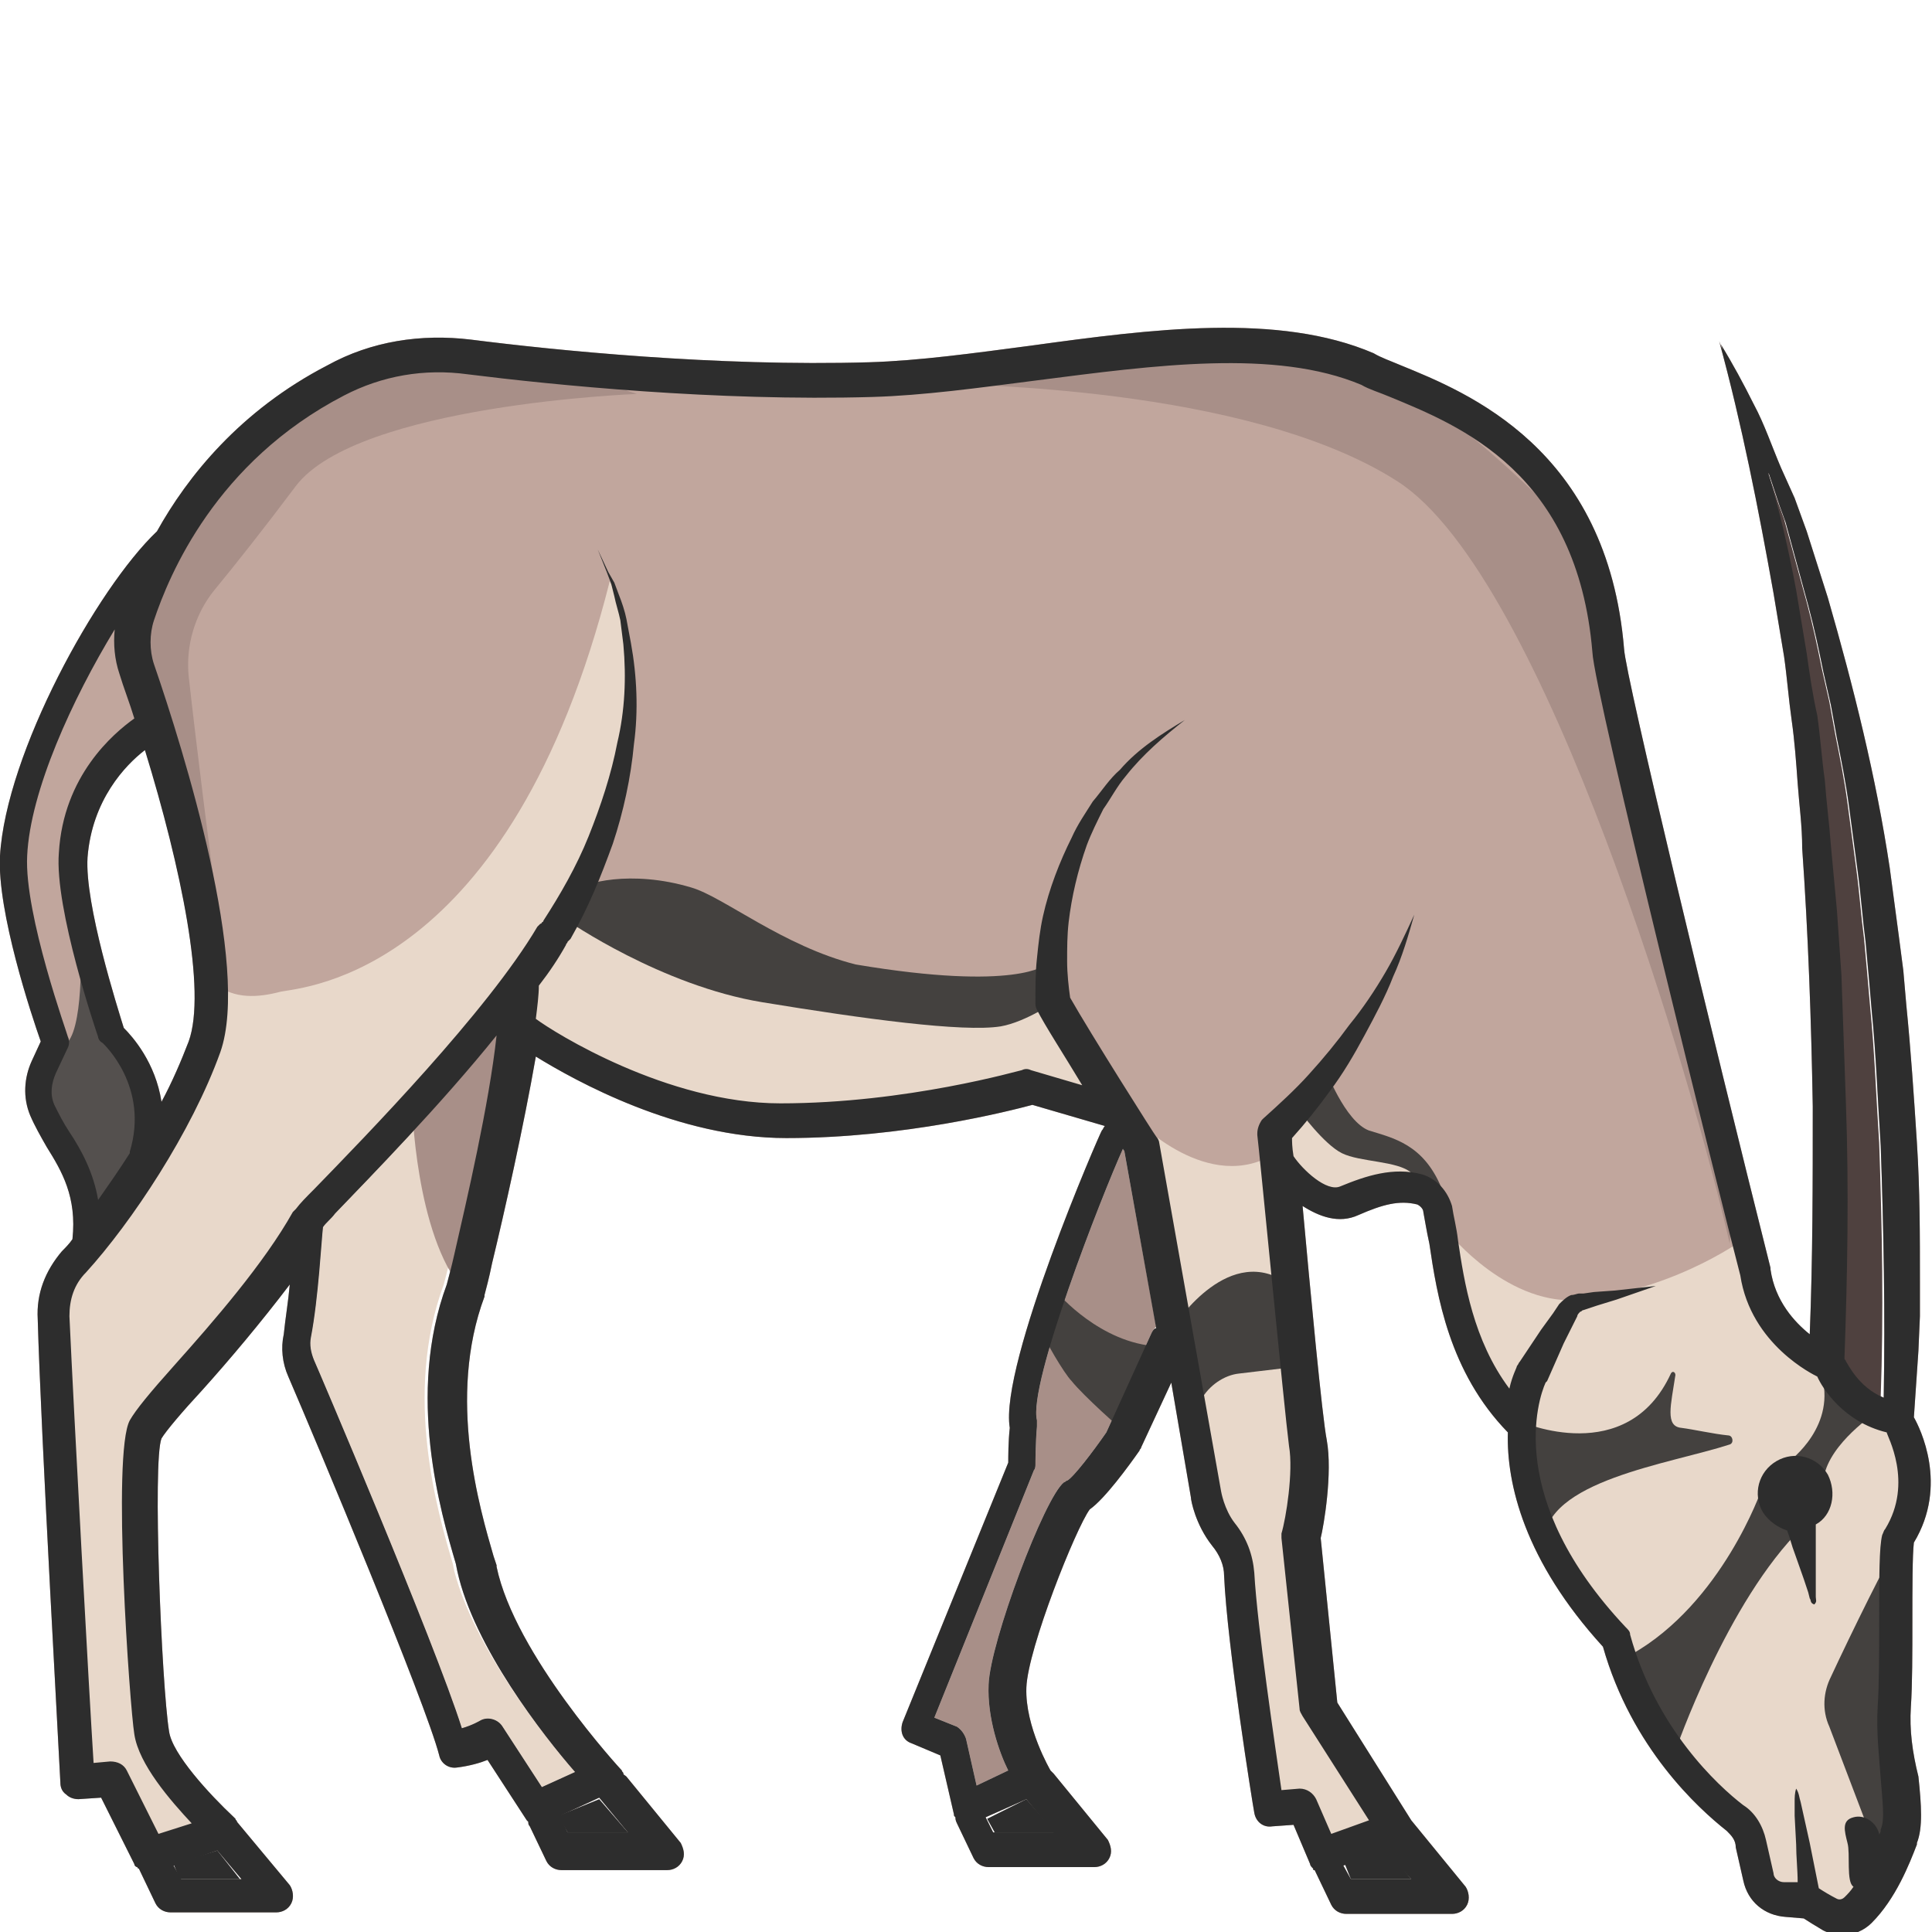 <?xml version="1.0" encoding="utf-8"?>
<!-- Generator: Adobe Illustrator 24.1.2, SVG Export Plug-In . SVG Version: 6.00 Build 0)  -->
<svg version="1.1" id="Layer_1" xmlns="http://www.w3.org/2000/svg" xmlns:xlink="http://www.w3.org/1999/xlink" x="0px" y="0px"
	 viewBox="0 0 128 128" style="enable-background:new 0 0 128 128;" xml:space="preserve">
<style type="text/css">
	.st0{fill:#C1A69D;}
	.st1{fill:#E8D8CA;}
	.st2{fill:#2D2D2D;}
	.st3{fill:#4F413F;}
	.st4{fill:#A88F88;}
	.st5{fill:#54504E;}
	.st6{fill:#44413F;}
</style>
<g>
	<path class="st0" d="M126.6,113.1c0.1-1.5,0.1-3.6,0.1-5.7c0-2.1,0-4.4,0.1-5.2c2.3-3.8,0.4-7.6,0-8.3c0.1-1.5,0.2-2.9,0.3-4.4
		l0.1-2.3l0-2.3c0-3.1,0-6.1-0.2-9.2c-0.2-3.1-0.4-6.1-0.7-9.1l-0.2-2.3l-0.3-2.3c-0.2-1.5-0.4-3-0.6-4.5c-0.9-6-2.4-12-4.1-17.9
		l-1.4-4.4l-0.4-1.1l-0.4-1.1L118,31c-0.6-1.4-1.1-2.9-1.8-4.2c-0.7-1.4-1.4-2.7-2.2-4c0.1,0.2,0.1,0.4,0.2,0.6
		c-0.1-0.3-0.2-0.5-0.3-0.8c1.5,5.5,2.6,11.1,3.6,16.7l0.7,4.2c0.2,1.4,0.3,2.8,0.5,4.2c0.2,1.4,0.3,2.8,0.4,4.2
		c0.1,1.4,0.3,2.8,0.3,4.3c0.4,5.7,0.6,11.4,0.7,17.1c0,5,0,10.1-0.2,15.1c-1-0.8-2.3-2.2-2.6-4.3c0,0,0-0.1,0-0.1
		c-3.9-15.5-9.6-39.2-9.7-41c-1.1-13.3-10.4-17-14.8-18.8c-0.7-0.3-1.3-0.5-1.8-0.8c-6.3-2.7-14.7-1.6-22.7-0.5
		c-3.8,0.5-7.4,1-10.7,1.1c-10.1,0.3-20.9-0.8-26.4-1.5c-3.3-0.4-6.6,0.1-9.5,1.7c-5.8,3-9.3,7.4-11.3,11C6.4,39,0.4,49.9,0,56.7
		C-0.2,60.4,2.1,67.3,2.7,69l-0.6,1.3c-0.5,1.1-0.6,2.4-0.1,3.6c0.3,0.7,0.7,1.4,1.1,2.1c1,1.6,2,3.3,1.7,6.1
		c-0.2,0.3-0.5,0.6-0.7,0.8c-1.1,1.3-1.7,2.8-1.6,4.5C2.7,94.8,4,117.8,4,118.1c0,0.3,0.1,0.6,0.4,0.8c0.2,0.2,0.5,0.3,0.8,0.3
		l1.5-0.1l2.2,4.4c0,0.1,0.1,0.2,0.2,0.2c0,0,0,0.1,0.1,0.1l1.1,2.3c0.2,0.4,0.6,0.6,1,0.6h7c0.4,0,0.8-0.2,1-0.6
		c0.2-0.4,0.1-0.9-0.1-1.2l-3.5-4.2c0-0.1-0.1-0.1-0.1-0.2l0,0c0,0,0,0,0,0c0,0,0,0,0,0c0,0,0,0,0,0c0,0-0.1-0.1-0.1-0.1
		c-1.6-1.5-4.1-4.2-4.3-5.7c-0.5-3.1-1.1-17.9-0.5-19.4c0.3-0.5,1.4-1.8,2.7-3.2c1.8-2,3.9-4.5,5.8-7c-0.1,1.1-0.3,2.3-0.4,3.3
		c-0.2,0.9-0.1,1.9,0.3,2.8c1.9,4.4,9.1,21.6,10,25.1c0.1,0.5,0.6,0.9,1.2,0.8c0.8-0.1,1.5-0.3,2-0.5l2.6,4c0,0,0.1,0.1,0.1,0.1
		c0,0.1,0,0.2,0.1,0.3l1.1,2.3c0.2,0.4,0.6,0.6,1,0.6h7c0.4,0,0.8-0.2,1-0.6c0.2-0.4,0.1-0.8-0.1-1.2l-3.6-4.4
		c-0.1-0.1-0.2-0.1-0.2-0.2c0-0.1-0.1-0.1-0.1-0.2c-0.1-0.1-7.1-7.7-8.3-13.5c0,0,0-0.1,0-0.1l-0.2-0.6c-0.9-3.1-3.1-10.5-0.6-17.2
		c0,0,0-0.1,0-0.1c0.1-0.4,0.3-1.1,0.5-2.1c0.8-3.3,2.1-9.1,2.9-13.7c2.6,1.6,9.4,5.4,16.6,5.4c7.8,0,14.8-1.8,16.3-2.2l4.8,1.4
		c-0.1,0.1-0.1,0.2-0.2,0.3c-0.1,0.1-6.8,15.5-6.1,19.7c-0.1,0.9-0.1,1.9-0.1,2.3l-7,17.2c-0.2,0.6,0,1.2,0.6,1.4l1.9,0.8l0.9,3.9
		c0,0.1,0,0.1,0.1,0.2c0,0.1,0,0.2,0.1,0.4l1.1,2.3c0.2,0.4,0.6,0.6,1,0.6h7c0.4,0,0.8-0.2,1-0.6c0.2-0.4,0.1-0.8-0.1-1.2l-3.6-4.4
		c-0.1-0.1-0.1-0.1-0.2-0.2c0,0,0,0,0,0c0,0-1.7-2.9-1.6-5.5c0.1-2.6,3.3-10.6,4.2-11.8c1-0.7,2.6-2.9,3.3-3.9
		c0-0.1,0.1-0.1,0.1-0.2l2-4.3l1.3,7.6c0,0.2,0.3,1.8,1.4,3.2c0.5,0.6,0.8,1.3,0.8,2c0.2,4.6,1.9,15.2,2,15.7c0.1,0.6,0.6,1,1.2,0.9
		l1.4-0.1l1.1,2.6c0,0.1,0.1,0.2,0.2,0.3c0,0.1,0,0.1,0.1,0.1l1.1,2.3c0.2,0.4,0.6,0.6,1,0.6h7c0.4,0,0.8-0.2,1-0.6
		c0.2-0.4,0.1-0.9-0.1-1.2l-3.6-4.4l-4.9-7.8l-1.1-10.9c0.2-0.8,0.8-4.3,0.4-6.5c-0.3-1.5-1.1-10-1.6-15.5c1.1,0.7,2.4,1.2,3.7,0.6
		c1.6-0.7,2.7-1,3.9-0.7c0.2,0.1,0.4,0.3,0.4,0.5c0.1,0.5,0.2,1.2,0.4,2.1c0.5,3.4,1.3,8.5,5.2,12.5c-0.1,3.4,1.1,8.5,6.3,14.2
		c1.9,6.7,6.3,10.7,8.2,12.2c0.3,0.3,0.6,0.6,0.6,1.1l0.5,2.2c0.3,1.4,1.4,2.3,2.8,2.4l1.2,0.1c0.3,0.2,0.8,0.5,1.3,0.8
		c0.4,0.2,0.9,0.3,1.3,0.3c0.7,0,1.4-0.3,1.9-0.8c1.6-1.6,2.5-3.9,3-5.2l0-0.1c0.4-1,0.3-2.5,0.1-4.4
		C126.7,116.1,126.5,114.6,126.6,113.1z M119.7,43.3l-0.7-4.2c-0.5-2.7-1.1-5.3-1.9-7.9c0,0.1,0,0.1,0.1,0.2l0.7,2.1l0.4,1.1
		l0.3,1.1l1.2,4.4c0.4,1.5,0.7,2.9,1,4.4l0.5,2.2l0.4,2.2c0.3,1.5,0.6,3,0.8,4.5l0.6,4.5c0.2,1.5,0.3,3,0.5,4.5l0.2,2.2l0.2,2.3
		c0.3,3,0.4,6,0.6,9c0.2,5.6,0.3,11.1,0.2,16.7c-1.7-0.7-2.4-2.3-2.5-2.4c0-0.1-0.1-0.1-0.1-0.2c0.2-5.6,0.3-11.2,0.1-16.8
		c-0.1-2.9-0.2-5.7-0.3-8.6l-0.3-4.3l-0.4-4.3c-0.1-1.4-0.3-2.9-0.4-4.3c-0.2-1.4-0.3-2.9-0.5-4.3C120.1,46.1,119.9,44.7,119.7,43.3
		z M12.5,69c-0.5,1.3-1.1,2.7-1.8,4c-0.4-2.6-1.9-4.3-2.5-4.9c-0.4-1.3-2.6-8.2-2.4-11.3c0.3-3.8,2.5-6.1,3.8-7.2
		C12,57.5,13.7,65.6,12.5,69z M14.4,122.6l1.6,1.9h-4l-0.5-0.9L14.4,122.6z M41.6,121.4h-4l-0.5-1.1l2.6-1.2L41.6,121.4z M30.1,83.1
		c-0.2,0.9-0.4,1.6-0.5,2c-2.7,7.3-0.4,15.1,0.6,18.5l0.1,0.5c1.1,5,5.7,10.9,7.8,13.3l-2.2,1l-2.6-4c-0.3-0.5-1-0.7-1.5-0.4
		c0,0-0.5,0.3-1.2,0.5c-1.8-5.7-9.7-24.2-9.8-24.4c-0.2-0.5-0.3-1-0.2-1.5c0.5-2.6,0.7-6.5,0.8-7.3c0.2-0.3,0.5-0.5,0.8-0.9
		c2.4-2.5,7-7.2,10.7-11.8C32.4,73.2,30.9,79.6,30.1,83.1z M68,119.2l1.8,2.2h-4l-0.5-1L68,119.2z M76.3,88.3l-3,6.6
		c-0.9,1.3-2.2,3-2.6,3.2c-0.1,0-0.1,0.1-0.2,0.1c-1.3,1-4.9,10.6-5,13.4c-0.1,2.2,0.7,4.5,1.3,5.7l-2.1,1l-0.7-3.1
		c-0.1-0.3-0.3-0.6-0.6-0.8l-1.5-0.6l6.6-16.4c0.1-0.1,0.1-0.3,0.1-0.4c0,0,0-1.4,0.1-2.5c0-0.1,0-0.2,0-0.4
		c-0.6-2.4,4.3-14.9,5.7-18c0,0.1,0.1,0.1,0.1,0.2l2.1,11.7C76.5,88,76.4,88.1,76.3,88.3z M93.5,124.5h-4l-0.5-0.9l2.8-1L93.5,124.5
		z"/>
	<path class="st1" d="M38.1,117.4l-2.2,1l-2.6-4c-0.3-0.5-1-0.7-1.5-0.4c0,0-0.5,0.3-1.2,0.5c-1.8-5.7-9.7-24.2-9.8-24.4
		c-0.2-0.5-0.3-1-0.2-1.5c0.5-2.6,0.7-6.5,0.8-7.3c0.2-0.3,0.5-0.5,0.8-0.9c2.4-2.5,7-7.2,10.7-11.8c-0.7,4.6-2.2,11-3,14.5
		c-0.2,0.9-0.4,1.6-0.5,2c-2.7,7.3-0.4,15.1,0.6,18.5l0.1,0.5C31.4,109.1,36,115,38.1,117.4z"/>
	<polygon class="st2" points="93.5,124.5 89.5,124.5 89.1,123.5 91.9,122.5 	"/>
	<polygon class="st2" points="69.9,121.4 65.9,121.4 65.4,120.5 68,119.2 	"/>
	<polygon class="st2" points="41.6,121.4 37.6,121.4 37,120.3 39.7,119.2 	"/>
	<path class="st1" d="M96,81.7c0,0,4,5,8.9,4.4c6.5-0.8,10.9-4.2,10.9-4.2l3.1,7.2l5.3,4.8l2.6,2.5c0,0-0.1,4.5-1.1,5.7
		c-0.1,1.4,0.1,17.4,0.2,18.6c-0.7,1.4-2.1,5.1-2.1,5.1l-2.1,1.3l-2.7-1.7l-2.4-0.1c0,0-1.1-4.3-1.5-4.5s-8.4-8-8.4-12.3
		c-2-1.8-7.2-11.8-6-14.2C98.9,92.1,95.5,86.9,96,81.7z"/>
	<polygon class="st2" points="15.9,124.5 11.9,124.5 11.5,123.5 14.4,122.6 	"/>
	<path class="st3" d="M124.6,92.6c-1.7-0.7-2.4-2.3-2.5-2.4c0-0.1-0.1-0.1-0.1-0.2c0.2-5.6,0.3-11.2,0.1-16.8
		c-0.1-2.9-0.2-5.7-0.3-8.6l-0.3-4.3l-0.4-4.3c-0.1-1.4-0.3-2.9-0.4-4.3c-0.2-1.4-0.3-2.9-0.5-4.3c-0.2-1.4-0.4-2.8-0.6-4.3
		l-0.7-4.2c-0.5-2.7-1.1-5.3-1.9-7.9c0,0.1,0,0.1,0.1,0.2l0.7,2.1l0.4,1.1l0.3,1.1l1.2,4.4c0.4,1.5,0.7,2.9,1,4.4l0.5,2.2l0.4,2.2
		c0.3,1.5,0.6,3,0.8,4.5l0.6,4.5c0.2,1.5,0.3,3,0.5,4.5l0.2,2.2l0.2,2.3c0.3,3,0.4,6,0.6,9C124.7,81.5,124.8,87,124.6,92.6z"/>
	<path class="st4" d="M76.6,87.9c-0.1,0.1-0.2,0.2-0.3,0.4l-3,6.6c-0.9,1.3-2.2,3-2.6,3.2c-0.1,0-0.1,0.1-0.2,0.1
		c-1.3,1-4.9,10.6-5,13.4c-0.1,2.2,0.7,4.5,1.3,5.7l-2.1,1l-0.7-3.1c-0.1-0.3-0.3-0.6-0.6-0.8l-1.5-0.6l6.6-16.4
		c0.1-0.1,0.1-0.3,0.1-0.4c0,0,0-1.4,0.1-2.5c0-0.1,0-0.2,0-0.4c-0.6-2.4,4.3-14.9,5.7-18c0,0.1,0.1,0.1,0.1,0.2L76.6,87.9z"/>
	<path class="st5" d="M5.3,62.9c0.1,0.4,0.2,6.4-1.3,6.4c-1.2,1.2-1.2,3.6-1.2,3.6s2.9,6.7,2.8,7.1s0.2,2.4,0.2,2.4l4.3-4.8
		l-0.2-4.9l-2.6-3.7L5.3,62.9z"/>
	<path class="st6" d="M36.5,61.5c0,0,11.3,4.6,14.2,5.5c2.9,0.8,12.6,2.4,14.2,2.1c1.7-0.2,3.9-1.9,5-2.2c0.2-1.5-0.6-3-0.6-3
		s-1.9,1.8-12.6,0c-4.8-1.2-8.8-4.5-10.9-5.1c-4-1.2-7.2-0.3-7.6,0.2c-0.2,0.2-1.5,1.6-1.5,1.6L36.5,61.5z"/>
	<path class="st1" d="M37.6,61c0,0,6.2,4.3,12.9,5.4s13.3,2,15.8,1.6c1.7-0.3,3.7-1.7,3.7-1.7l4.2,6.7L68.2,72c0,0-13.8,3-19.6,2
		c-5.8-1-14.2-5.3-14.2-5.3l0.3-4.5L37.6,61z"/>
	<path class="st1" d="M75.3,74.2c0,0,4.8,5,9.2,2.2c0.6,3.5,2.2,21.2,2.2,21.2l-0.6,4.8l1.1,10.9l5.7,8.3l-5.5,1.3l-1.3-3.3
		l-2.3-0.2L81.4,102l-2.2-4.6L75.3,74.2z"/>
	<path class="st6" d="M77.9,87.7c0,0,3.6-5.5,7.5-2.6c0.2,1.8,0.9,5.4,0.9,5.4l-4.2,0.5c-1,0.1-2,0.8-2.5,1.7
		c-0.3,0.5-0.5,1-0.6,1.3C78.2,91.4,77.9,87.7,77.9,87.7z"/>
	<path class="st6" d="M87.8,70.8c0,0,1.3,3.5,2.9,4.1c1.6,0.5,3.6,0.9,4.8,3.8c-1.7-0.1-4,0-4,0l-5.2,0.6l-1.8-1.7l0.2-3.9
		L87.8,70.8z"/>
	<path class="st1" d="M86.1,73.6c0,0,1.6,2.2,2.8,2.8s3.7,0.5,4.6,1.3c-0.5,0.8-3.6,1.8-3.6,1.8l-5.3-1.3l-0.4-3.7L86.1,73.6z"/>
	<path class="st6" d="M116.7,98.7c0,0-2.6,7.5-8.6,10.9c-0.3,1,2.9,6.4,2.9,6.4s3.4-9.9,8.4-14.8C118.8,100.7,116.7,98.7,116.7,98.7
		z"/>
	<path class="st1" d="M40.4,38.5c3.5,7.3-1.4,19.8-1.4,19.8L25.7,75.9l-16,18l0.6,21.4l5,6.3l-5.5,1.7l-2.1-5.5L5,117.6L3.9,85.1
		l9.4-13.4l0.7-6.7c0,0,0.1,0.1,0.3,0.2c1.2,1,2.8,0.9,4.3,0.5C20.1,65.4,33.8,64.6,40.4,38.5z"/>
	<path class="st6" d="M70.1,85.7c0,0,2.8,3.3,6.6,3.5c-1.1,2.1-2.4,5.5-2.4,5.5s-2.5-2.2-3.3-3.2c-0.5-0.5-1.9-2.9-1.9-3.2
		C69.2,87.9,70.1,85.7,70.1,85.7z"/>
	<path class="st6" d="M100.8,94.2c0,0,7,3.1,9.9-3.2c0.1-0.2,0.3-0.1,0.3,0.1c-0.3,2-0.7,3.4,0.4,3.5c0.8,0.1,2.1,0.4,3.1,0.5
		c0.3,0,0.4,0.5,0.1,0.6c-4,1.3-12.3,2.4-12.3,6.5c-1.2-2.2-1.8-5.2-1.8-5.2L100.8,94.2z"/>
	<path class="st6" d="M125.5,102.8c-0.2,0-2.9,5.5-4.2,8.3c-0.5,1-0.6,2.2-0.1,3.3l2.7,7.1l1.4,0.8l0.8-5.7l-0.4-11.1L125.5,102.8z"
		/>
	<path class="st6" d="M118.3,97c0,0,3.1-2.1,2.5-5.4c0.8,0.6,3.2,2.2,3.2,2.2s-3.2,2.2-3.2,4.5C119.7,97.8,118.3,97,118.3,97z"/>
	<path class="st4" d="M63.6,25.4c-0.7,0.2,18.9,0,29,6.5c9.8,6.3,19.7,40.3,22,50.5c0.3-3.8-1.1-8.6-1.1-8.6l-5.3-24.7l-2.6-12.5
		c0,0-8.6-9.2-12.8-10.7C88.6,24.4,80,20.6,63.6,25.4z"/>
	<path class="st4" d="M27.3,73.1c0,0,0.2,8.7,3.4,12.4c0.8-3.1,2.6-9.4,2.6-9.4l1.1-10.3L27.3,73.1z"/>
	<path class="st4" d="M42.2,26.1c0,0-18.5,0.7-22.6,6.1c-2.1,2.8-4,5.2-5.4,6.9c-1.3,1.6-1.9,3.7-1.7,5.7c0.5,4.5,1.5,12.5,1.8,14.5
		c-1.8-1.6-2.8-6.1-2.8-6.1L8,41.4c0,0,7.4-13,12.9-15s10-4.1,14.3-2.6C39.5,25.2,42.2,26.1,42.2,26.1z"/>
	<path class="st2" d="M126.6,113.1c0.1-1.5,0.1-3.6,0.1-5.7c0-2.1,0-4.4,0.1-5.2c2.3-3.8,0.4-7.6,0-8.3c0.1-1.5,0.2-2.9,0.3-4.4
		l0.1-2.3l0-2.3c0-3.1,0-6.1-0.2-9.2c-0.2-3.1-0.4-6.1-0.7-9.1l-0.2-2.3l-0.3-2.3c-0.2-1.5-0.4-3-0.6-4.5c-0.9-6-2.4-12-4.1-17.9
		l-1.4-4.4l-0.4-1.1l-0.4-1.1L118,31c-0.6-1.4-1.1-2.9-1.8-4.2c-0.7-1.4-1.4-2.7-2.2-4c0.1,0.2,0.1,0.4,0.2,0.6
		c-0.1-0.3-0.2-0.5-0.3-0.8c1.5,5.5,2.6,11.1,3.6,16.7l0.7,4.2c0.2,1.4,0.3,2.8,0.5,4.2c0.2,1.4,0.3,2.8,0.4,4.2
		c0.1,1.4,0.3,2.8,0.3,4.3c0.4,5.7,0.6,11.4,0.7,17.1c0,5,0,10.1-0.2,15.1c-1-0.8-2.3-2.2-2.6-4.3c0,0,0-0.1,0-0.1
		c-3.9-15.5-9.6-39.2-9.7-41c-1.1-13.3-10.4-17-14.8-18.8c-0.7-0.3-1.3-0.5-1.8-0.8c-6.3-2.7-14.7-1.6-22.7-0.5
		c-3.8,0.5-7.4,1-10.7,1.1c-10.1,0.3-20.9-0.8-26.4-1.5c-3.3-0.4-6.6,0.1-9.5,1.7c-5.8,3-9.3,7.4-11.3,11C6.4,39,0.4,49.9,0,56.7
		C-0.2,60.4,2.1,67.3,2.7,69l-0.6,1.3c-0.5,1.1-0.6,2.4-0.1,3.6c0.3,0.7,0.7,1.4,1.1,2.1c1,1.6,2,3.3,1.7,6.1
		c-0.2,0.3-0.5,0.6-0.7,0.8c-1.1,1.3-1.7,2.8-1.6,4.5C2.7,94.8,4,117.8,4,118.1c0,0.3,0.1,0.6,0.4,0.8c0.2,0.2,0.5,0.3,0.8,0.3
		l1.5-0.1l2.2,4.4c0,0.1,0.1,0.2,0.2,0.2c0,0,0,0.1,0.1,0.1l1.1,2.3c0.2,0.4,0.6,0.6,1,0.6h7c0.4,0,0.8-0.2,1-0.6
		c0.2-0.4,0.1-0.9-0.1-1.2l-3.5-4.2c0-0.1-0.1-0.1-0.1-0.2l0,0c0,0,0,0,0,0c0,0,0,0,0,0c0,0,0,0,0,0c0,0-0.1-0.1-0.1-0.1
		c-1.6-1.5-4.1-4.2-4.3-5.7c-0.5-3.1-1.1-17.9-0.5-19.4c0.3-0.5,1.4-1.8,2.7-3.2c1.8-2,3.9-4.5,5.8-7c-0.1,1.1-0.3,2.3-0.4,3.3
		c-0.2,0.9-0.1,1.9,0.3,2.8c1.9,4.4,9.1,21.6,10,25.1c0.1,0.5,0.6,0.9,1.2,0.8c0.8-0.1,1.5-0.3,2-0.5l2.6,4c0,0,0.1,0.1,0.1,0.1
		c0,0.1,0,0.2,0.1,0.3l1.1,2.3c0.2,0.4,0.6,0.6,1,0.6h7c0.4,0,0.8-0.2,1-0.6c0.2-0.4,0.1-0.8-0.1-1.2l-3.6-4.4
		c-0.1-0.1-0.2-0.1-0.2-0.2c0-0.1-0.1-0.1-0.1-0.2c-0.1-0.1-7.1-7.7-8.3-13.5c0,0,0-0.1,0-0.1l-0.2-0.6c-0.9-3.1-3.1-10.5-0.6-17.2
		c0,0,0-0.1,0-0.1c0.1-0.4,0.3-1.1,0.5-2.1c0.8-3.3,2.1-9.1,2.9-13.7c2.6,1.6,9.4,5.4,16.6,5.4c7.8,0,14.8-1.8,16.3-2.2l4.8,1.4
		c-0.1,0.1-0.1,0.2-0.2,0.3c-0.1,0.1-6.8,15.5-6.1,19.7c-0.1,0.9-0.1,1.9-0.1,2.3l-7,17.2c-0.2,0.6,0,1.2,0.6,1.4l1.9,0.8l0.9,3.9
		c0,0.1,0,0.1,0.1,0.2c0,0.1,0,0.2,0.1,0.4l1.1,2.3c0.2,0.4,0.6,0.6,1,0.6h7c0.4,0,0.8-0.2,1-0.6c0.2-0.4,0.1-0.8-0.1-1.2l-3.6-4.4
		c-0.1-0.1-0.1-0.1-0.2-0.2c0,0,0,0,0,0c0,0-1.7-2.9-1.6-5.5c0.1-2.6,3.3-10.6,4.2-11.8c1-0.7,2.6-2.9,3.3-3.9
		c0-0.1,0.1-0.1,0.1-0.2l2-4.3l1.3,7.6c0,0.2,0.3,1.8,1.4,3.2c0.5,0.6,0.8,1.3,0.8,2c0.2,4.6,1.9,15.2,2,15.7c0.1,0.6,0.6,1,1.2,0.9
		l1.4-0.1l1.1,2.6c0,0.1,0.1,0.2,0.2,0.3c0,0.1,0,0.1,0.1,0.1l1.1,2.3c0.2,0.4,0.6,0.6,1,0.6h7c0.4,0,0.8-0.2,1-0.6
		c0.2-0.4,0.1-0.9-0.1-1.2l-3.6-4.4l-4.9-7.8l-1.1-10.9c0.2-0.8,0.8-4.3,0.4-6.5c-0.3-1.5-1.1-10-1.6-15.5c1.1,0.7,2.4,1.2,3.7,0.6
		c1.6-0.7,2.7-1,3.9-0.7c0.2,0.1,0.4,0.3,0.4,0.5c0.1,0.5,0.2,1.2,0.4,2.1c0.5,3.4,1.3,8.5,5.2,12.5c-0.1,3.4,1.1,8.5,6.3,14.2
		c1.9,6.7,6.3,10.7,8.2,12.2c0.3,0.3,0.6,0.6,0.6,1.1l0.5,2.2c0.3,1.4,1.4,2.3,2.8,2.4l1.2,0.1c0.3,0.2,0.8,0.5,1.3,0.8
		c0.4,0.2,0.9,0.3,1.3,0.3c0.7,0,1.4-0.3,1.9-0.8c1.6-1.6,2.5-3.9,3-5.2l0-0.1c0.4-1,0.3-2.5,0.1-4.4
		C126.7,116.1,126.5,114.6,126.6,113.1z M119.7,43.3l-0.7-4.2c-0.5-2.7-1.1-5.3-1.9-7.9c0,0.1,0,0.1,0.1,0.2l0.7,2.1l0.4,1.1
		l0.3,1.1l1.2,4.4c0.4,1.5,0.7,2.9,1,4.4l0.5,2.2l0.4,2.2c0.3,1.5,0.6,3,0.8,4.5l0.6,4.5c0.2,1.5,0.3,3,0.5,4.5l0.2,2.2l0.2,2.3
		c0.3,3,0.4,6,0.6,9c0.2,5.6,0.3,11.1,0.2,16.7c-1.7-0.7-2.4-2.3-2.5-2.4c0-0.1-0.1-0.1-0.1-0.2c0.2-5.6,0.3-11.2,0.1-16.8
		c-0.1-2.9-0.2-5.7-0.3-8.6l-0.3-4.3l-0.4-4.3c-0.1-1.4-0.3-2.9-0.4-4.3c-0.2-1.4-0.3-2.9-0.5-4.3C120.1,46.1,119.9,44.7,119.7,43.3
		z M4.6,75c-0.4-0.6-0.7-1.2-1-1.8c-0.3-0.7-0.2-1.4,0.1-2.1l0.8-1.7c0.1-0.2,0.1-0.5,0-0.7c0-0.1-2.9-8.1-2.7-12
		c0.2-4.3,3-10.4,5.8-15c-0.1,1,0,2,0.3,2.9c0.3,1,0.7,2,1,3c-1.4,1-4.7,3.8-5,8.9c-0.3,3.7,2.5,11.9,2.6,12.2
		c0,0.1,0.1,0.3,0.3,0.4c0.1,0.1,3.1,2.9,1.8,7.2c0,0,0,0.1,0,0.1c-0.7,1.1-1.4,2.1-2.1,3.1C6.2,77.7,5.4,76.2,4.6,75z M9.6,49.7
		c2.4,7.8,4.1,16,2.9,19.3c-0.5,1.3-1.1,2.7-1.8,4c-0.4-2.6-1.9-4.3-2.5-4.9c-0.4-1.3-2.6-8.2-2.4-11.3C6.1,53,8.3,50.7,9.6,49.7z
		 M14.4,122.6l1.6,1.9h-4l-0.5-0.9L14.4,122.6z M41.6,121.4h-4l-0.5-1.1l2.6-1.2L41.6,121.4z M30.1,83.1c-0.2,0.9-0.4,1.6-0.5,2
		c-2.7,7.3-0.4,15.1,0.6,18.5l0.1,0.5c1.1,5,5.7,10.9,7.8,13.3l-2.2,1l-2.6-4c-0.3-0.5-1-0.7-1.5-0.4c0,0-0.5,0.3-1.2,0.5
		c-1.8-5.7-9.7-24.2-9.8-24.4c-0.2-0.5-0.3-1-0.2-1.5c0.5-2.6,0.7-6.5,0.8-7.3c0.2-0.3,0.5-0.5,0.8-0.9c2.4-2.5,7-7.2,10.7-11.8
		C32.4,73.2,30.9,79.6,30.1,83.1z M68,119.2l1.8,2.2h-4l-0.5-1L68,119.2z M76.3,88.3l-3,6.6c-0.9,1.3-2.2,3-2.6,3.2
		c-0.1,0-0.1,0.1-0.2,0.1c-1.3,1-4.9,10.6-5,13.4c-0.1,2.2,0.7,4.5,1.3,5.7l-2.1,1l-0.7-3.1c-0.1-0.3-0.3-0.6-0.6-0.8l-1.5-0.6
		l6.6-16.4c0.1-0.1,0.1-0.3,0.1-0.4c0,0,0-1.4,0.1-2.5c0-0.1,0-0.2,0-0.4c-0.6-2.4,4.3-14.9,5.7-18c0,0.1,0.1,0.1,0.1,0.2l2.1,11.7
		C76.5,88,76.4,88.1,76.3,88.3z M93.5,124.5h-4l-0.5-0.9l2.8-1L93.5,124.5z M124.9,101.3c-0.1,0.1-0.1,0.2-0.2,0.4
		c-0.2,0.8-0.2,2.7-0.2,5.8c0,2,0,4.1-0.1,5.6c-0.1,1.6,0.1,3.3,0.2,4.7c0.1,1.4,0.3,2.8,0,3.4l0,0.1c0,0.1-0.1,0.2-0.1,0.3
		c0,0,0-0.1,0-0.1c-0.2-0.8-1-1.3-1.7-1.1c-0.8,0.2-0.6,0.9-0.4,1.7c0.2,0.7-0.1,2.6,0.4,2.9c-0.2,0.3-0.4,0.5-0.6,0.7
		c-0.1,0.1-0.3,0.2-0.5,0.1c-0.4-0.2-0.9-0.5-1.2-0.7c-0.2-1-0.4-2-0.6-3l-0.4-1.8l-0.2-0.9c-0.1-0.3-0.1-0.6-0.3-0.9
		c-0.1,0.3-0.1,0.6-0.1,0.9l0,0.9l0.1,1.9c0,0.8,0.1,1.7,0.1,2.5l-0.9,0c-0.4,0-0.7-0.3-0.7-0.6l-0.5-2.2c-0.2-0.9-0.7-1.8-1.5-2.3
		c-1.7-1.3-5.8-5.1-7.5-11.3c0-0.2-0.1-0.3-0.3-0.5c-8-8.5-5.8-15.1-5.3-16.2c0,0,0.1-0.1,0.1-0.1l1.1-2.5l0.6-1.2
		c0.1-0.2,0.2-0.4,0.3-0.6c0-0.1,0.1-0.2,0.2-0.3c0.1,0,0.1-0.1,0.2-0.1l0.3-0.1l0.6-0.2l1.3-0.4l2.6-0.9l-2.7,0.3l-1.4,0.1
		l-0.7,0.1l-0.3,0c-0.1,0-0.3,0.1-0.5,0.1c-0.3,0.1-0.6,0.4-0.8,0.6l-0.4,0.6l-0.8,1.1l-1.4,2.1c-0.1,0.1-0.1,0.2-0.2,0.3
		c0,0.1-0.3,0.6-0.5,1.5c-2.4-3.2-3-7.1-3.4-9.8c-0.1-0.9-0.3-1.6-0.4-2.3c-0.3-1-1-1.8-2-2.1c-1.9-0.5-3.7,0.1-5.4,0.8
		c-0.9,0.4-2.5-1.1-3.1-2c-0.1-0.6-0.1-1-0.1-1.2c0.9-1,1.7-2,2.5-3.1c0.9-1.2,1.6-2.4,2.3-3.7c0.7-1.3,1.4-2.6,1.9-3.9
		c0.6-1.3,1-2.7,1.4-4.1c-0.6,1.3-1.2,2.6-1.9,3.8c-0.7,1.2-1.5,2.4-2.4,3.5c-0.8,1.1-1.7,2.2-2.7,3.3c-0.9,1-2,2-3,2.9l0,0
		c0,0-0.1,0.1-0.1,0.1c-0.2,0.3-0.3,0.6-0.3,0.9c0,0,0,0.1,0,0.1c0.1,0.7,1.8,18.3,2.1,20.6c0.3,1.7-0.2,4.8-0.5,5.8
		c0,0.1,0,0.2,0,0.3l1.2,11.3c0,0.2,0.1,0.3,0.2,0.5l4.4,6.9l-2.5,0.9l-1-2.3c-0.2-0.4-0.6-0.7-1.1-0.7l-1.2,0.1
		c-0.4-2.8-1.6-10.8-1.8-14.4c-0.1-1.2-0.5-2.3-1.3-3.3c-0.7-0.9-0.9-2.1-0.9-2.1l-4.1-23.1c0-0.1-0.1-0.3-0.2-0.4
		c-0.1-0.1-4.4-6.9-5.7-9.2c-0.1-0.7-0.2-1.6-0.2-2.4c0-0.9,0-1.7,0.1-2.6c0.2-1.7,0.6-3.4,1.2-5.1c0.3-0.8,0.7-1.6,1.1-2.4
		c0.5-0.7,0.9-1.5,1.5-2.2c1.1-1.4,2.5-2.6,3.9-3.7c-1.5,0.9-3.1,1.9-4.3,3.3c-0.7,0.6-1.2,1.4-1.8,2.1c-0.5,0.8-1,1.5-1.4,2.4
		c-0.8,1.6-1.5,3.4-1.9,5.2c-0.2,0.9-0.3,1.8-0.4,2.8c-0.1,0.9-0.1,1.8-0.1,2.9c0,0,0,0,0,0c0,0.2,0,0.3,0.1,0.5c0.5,1,1.8,3,3,5
		l-3.4-1c-0.2-0.1-0.4-0.1-0.6,0c-0.1,0-7.6,2.2-16,2.2c-7.5,0-15-4.7-16.2-5.6c0.1-0.8,0.2-1.6,0.2-2.2c0.7-0.9,1.3-1.8,1.8-2.7
		c0-0.1,0.1-0.1,0.1-0.2c0.1-0.1,0.1-0.1,0.2-0.2c1.2-2.1,2-4.1,2.8-6.3c0.7-2.1,1.2-4.4,1.4-6.6c0.3-2.2,0.2-4.5-0.2-6.7l-0.3-1.6
		c-0.1-0.5-0.3-1.1-0.5-1.6l-0.3-0.8l-0.4-0.7l-0.7-1.5l0.6,1.5l0.3,0.8l0.2,0.8c0.1,0.5,0.3,1.1,0.4,1.6l0.2,1.6
		c0.2,2.2,0.1,4.4-0.4,6.5c-0.4,2.1-1.1,4.2-1.9,6.2c-0.8,2-1.9,3.9-3,5.6l0,0c0,0,0,0.1-0.1,0.1c0,0,0,0.1-0.1,0.1
		c-0.1,0.1-0.1,0.1-0.2,0.2C32.3,67,24.2,75.3,20.8,78.8c-0.5,0.5-0.9,0.9-1.2,1.3c-0.1,0.1-0.1,0.1-0.2,0.2
		c-1.9,3.4-5.3,7.3-7.8,10.1c-1.7,1.9-2.6,3-3,3.7c-1.2,2.2,0,19,0.3,20.8c0.3,2,2.4,4.4,3.8,5.9l-2.2,0.7l-2.1-4.2
		c-0.2-0.4-0.6-0.6-1.1-0.6l-1.1,0.1c-0.3-4.7-1.3-23-1.6-29.6c0-1.1,0.3-2.1,1.1-2.9c3-3.3,7-9.3,8.9-14.6c2-5.7-2.4-19.9-4.4-25.7
		c-0.3-0.9-0.3-2,0-2.9c1-3,4.1-10.5,12.6-14.9c2.5-1.3,5.3-1.8,8.2-1.4c5.6,0.7,16.5,1.8,26.8,1.5c3.4-0.1,7-0.6,10.9-1.1
		c7.8-1,15.8-2.1,21.5,0.3c0.5,0.3,1.2,0.5,1.9,0.8c4.6,1.9,12.4,5,13.4,16.9c0.1,2.6,8.7,37.1,9.8,41.3c0.7,4.6,4.9,6.6,5.1,6.7
		c0.3,0.7,1.7,3,4.6,3.7C125,95.1,126.8,98.2,124.9,101.3z"/>
	<path class="st2" d="M121.1,97.7c-0.7-1.2-2.2-1.6-3.4-0.9c-1.2,0.7-1.6,2.2-0.9,3.4c0.4,0.6,1,1,1.6,1.2c0.2,0.5,0.3,1,0.5,1.5
		l0.6,1.7l0.3,0.9l0.1,0.4c0.1,0.1,0,0.3,0.3,0.4c0.2-0.2,0.1-0.3,0.1-0.5l0-0.5l0-0.9l0-1.8c0-0.5,0-1.1,0-1.6
		C121.4,100.4,121.7,98.9,121.1,97.7z"/>
</g>
</svg>
